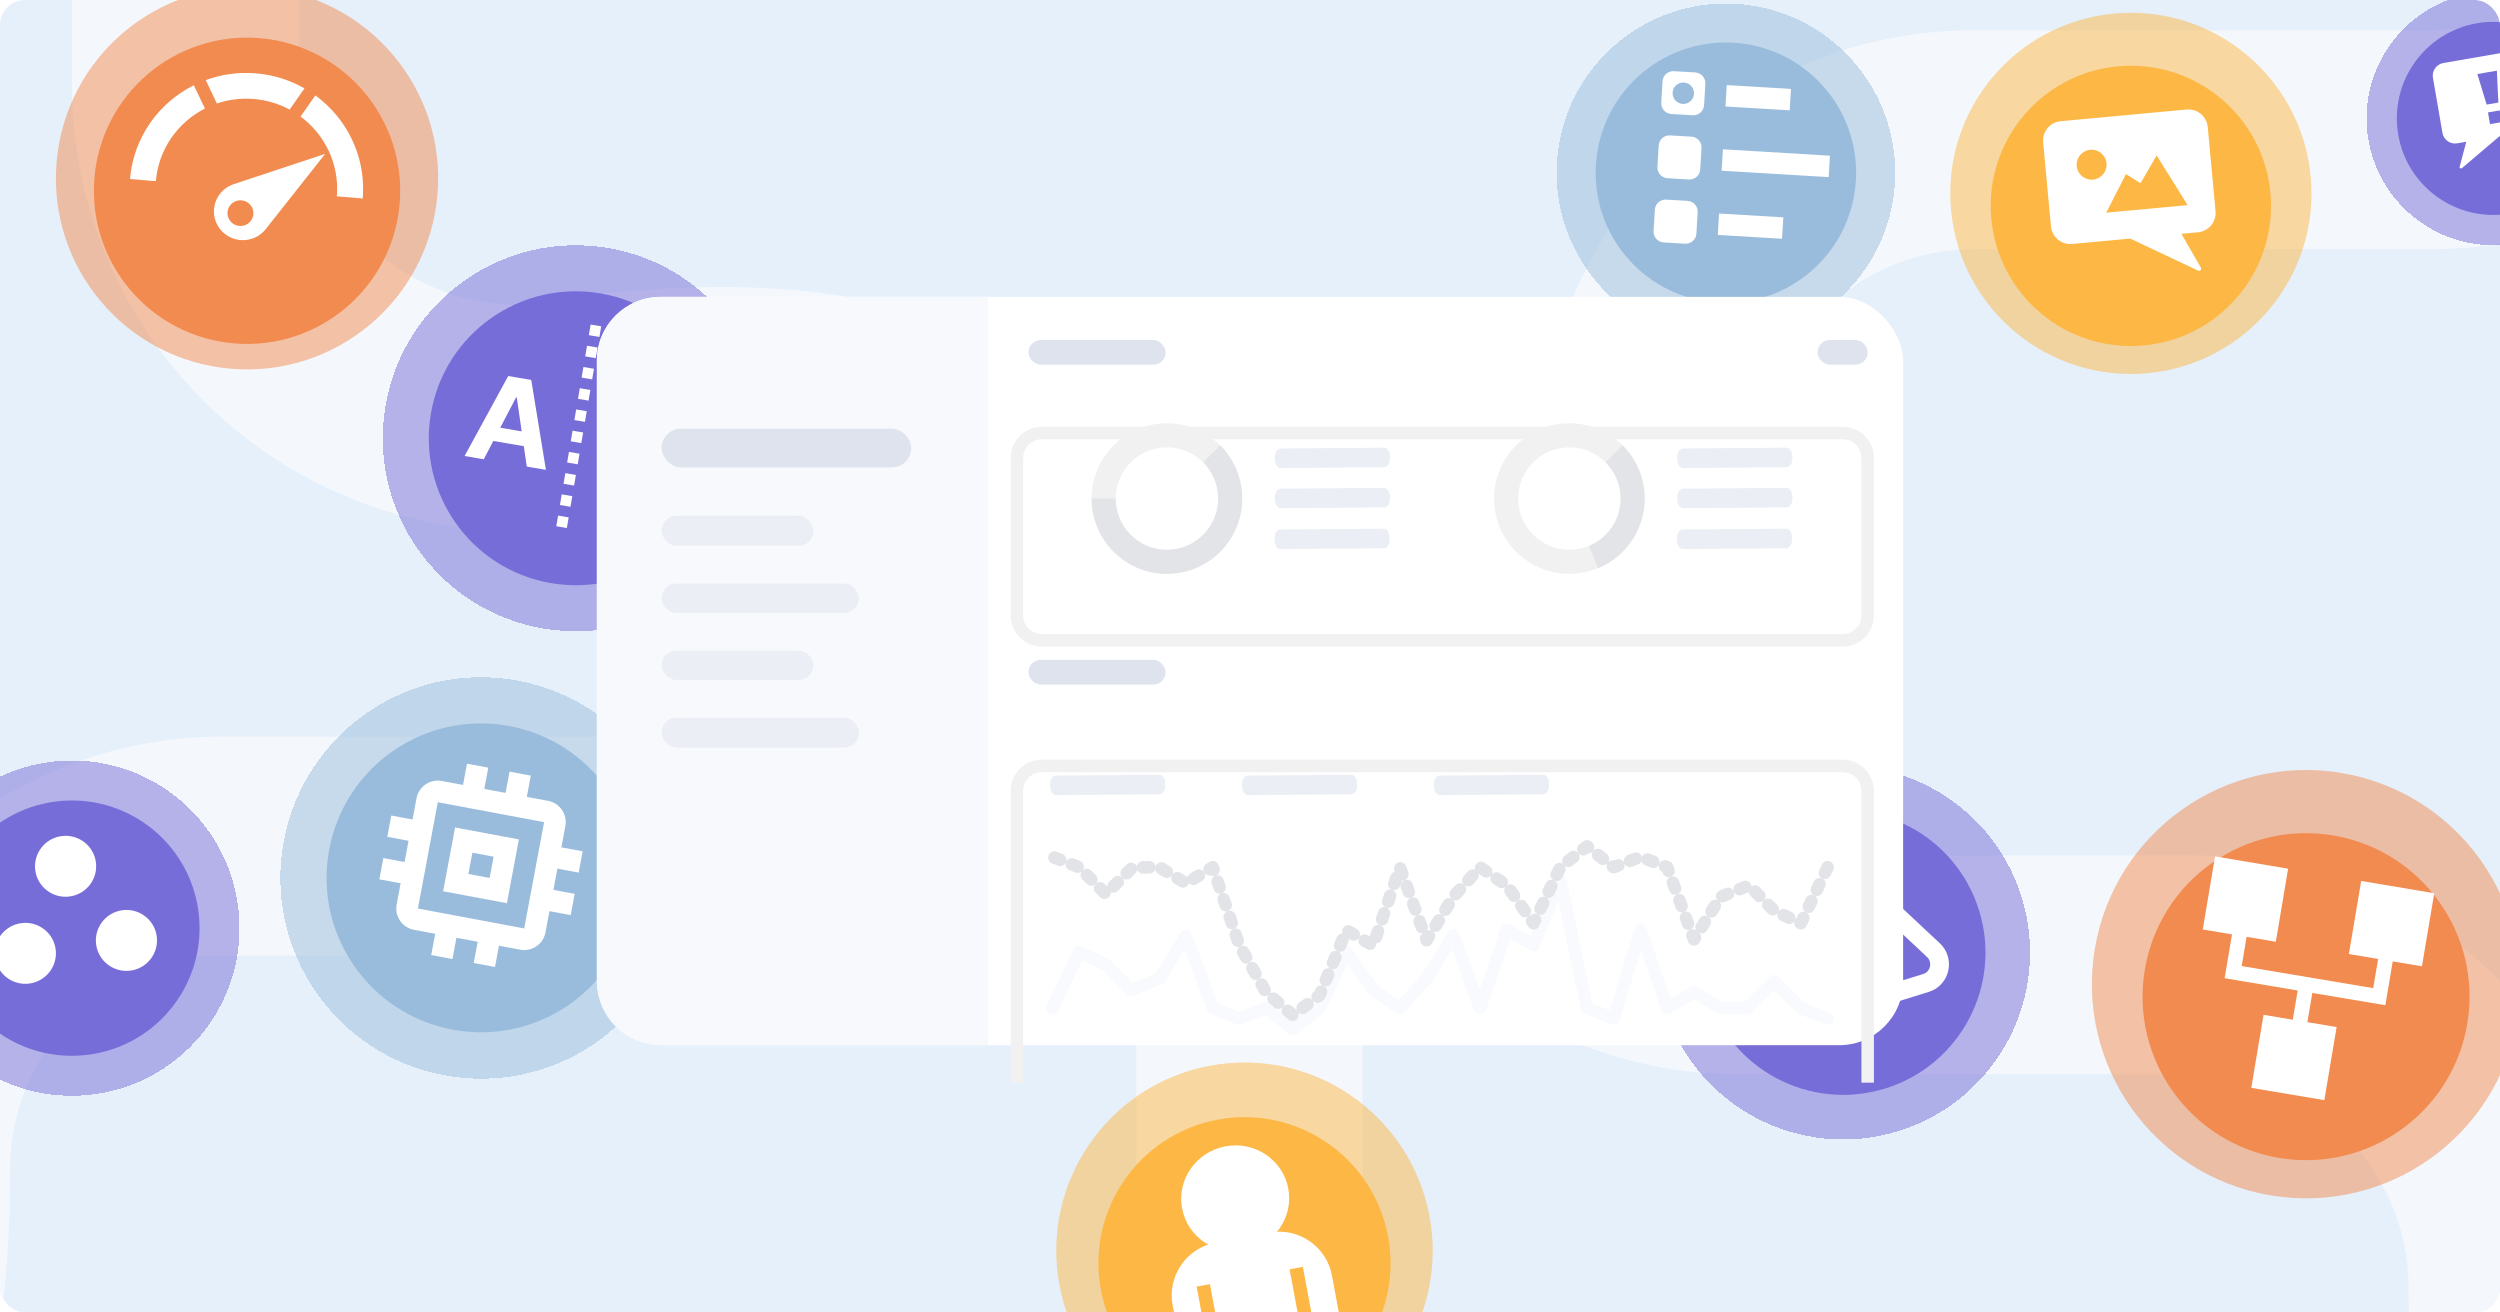 <svg width="800" height="420" viewBox="0 0 800 420" fill="none" xmlns="http://www.w3.org/2000/svg">
<g clip-path="url(#clip0_5382_23829)">
<rect width="800" height="420" rx="8" fill="#E6F0FB"/>
<g opacity="0.8" filter="url(#filter0_d_5382_23829)">
<path d="M166.184 166.001C87.236 166.001 23 101.874 23 23.06L23 -99.999H95.732L95.732 23.06C95.732 61.95 127.435 93.599 166.391 93.599C166.391 93.599 233.391 80.698 283.196 93.599C333 106.501 373 188.501 373 188.501V260.902L283.092 166.001L166.184 166.001Z" fill="#F8FAFD"/>
</g>
<g filter="url(#filter1_d_5382_23829)">
<circle cx="184.242" cy="136.242" r="61.752" transform="rotate(9.664 184.242 136.242)" fill="#776DD8" fill-opacity="0.5" shape-rendering="crispEdges"/>
</g>
<g filter="url(#filter2_d_5382_23829)">
<circle cx="184.243" cy="136.243" r="47.026" transform="rotate(9.664 184.243 136.243)" fill="#776DD8"/>
</g>
<path d="M189.006 103.849L188.428 107.245L191.807 107.821L192.386 104.424L189.006 103.849ZM187.849 110.642L187.271 114.039L190.65 114.614L191.229 111.218L187.849 110.642ZM186.692 117.436L186.114 120.833L189.493 121.408L190.072 118.011L186.692 117.436ZM185.536 124.229L184.957 127.626L188.337 128.202L188.915 124.805L185.536 124.229ZM184.379 131.023L183.8 134.42L187.18 134.995L187.758 131.598L184.379 131.023ZM183.222 137.816L182.643 141.213L186.023 141.789L186.601 138.392L183.222 137.816ZM182.065 144.61L181.486 148.007L184.866 148.582L185.444 145.185L182.065 144.61ZM180.908 151.404L180.33 154.8L183.709 155.376L184.287 151.979L180.908 151.404ZM179.751 158.197L179.173 161.594L182.552 162.169L183.131 158.773L179.751 158.197ZM178.594 164.991L178.016 168.387L181.395 168.963L181.974 165.566L178.594 164.991ZM154.799 146.957L157.86 141.103L167.616 142.764L168.567 149.302L174.693 150.345L170 121.584L162.634 120.329L148.673 145.914L154.799 146.957ZM160.076 136.865L165.154 127.148L165.365 127.184L166.941 138.034L160.076 136.865ZM191.706 153.242L203.257 155.209C205.282 155.554 207.095 155.526 208.699 155.126C210.302 154.725 211.646 154.037 212.731 153.061C213.817 152.086 214.605 150.898 215.097 149.498C215.545 148.2 215.649 147.029 215.41 145.988C215.171 144.946 214.688 144.085 213.961 143.406C213.235 142.727 212.364 142.283 211.349 142.074L211.447 141.817C212.945 141.745 214.323 141.306 215.583 140.501C216.843 139.696 217.745 138.521 218.289 136.975C218.979 134.999 218.79 133.249 217.723 131.725C216.656 130.2 214.631 129.184 211.647 128.676L200.822 126.833L191.706 153.242ZM199.015 149.654L201.419 142.636L206.197 143.449C207.588 143.686 208.559 144.22 209.11 145.051C209.661 145.882 209.753 146.845 209.386 147.938C209.045 148.927 208.405 149.66 207.463 150.137C206.521 150.613 205.259 150.717 203.675 150.447L199.015 149.654ZM202.741 138.86L204.995 132.322L209.325 133.059C210.584 133.274 211.459 133.73 211.951 134.428C212.444 135.126 212.526 135.957 212.199 136.921C211.85 137.963 211.183 138.716 210.198 139.181C209.213 139.646 208.14 139.78 206.978 139.582L202.741 138.86Z" fill="white"/>
<g opacity="0.8" filter="url(#filter3_d_5382_23829)">
<path d="M436 464.816C436 543.764 371.873 608 293.059 608L170 608L170 535.268L293.059 535.268C331.949 535.268 363.599 503.565 363.599 464.609L363.599 231L436 231L436 464.816Z" fill="#F8FAFD"/>
</g>
<g opacity="0.8" filter="url(#filter4_d_5382_23829)">
<path d="M217.646 301.742C294.006 301.742 356.137 239.728 356.137 163.512C356.137 172.286 285.789 163.512 285.789 163.512C285.789 201.12 255.125 231.727 217.446 231.727L71.394 231.727C-4.966 231.727 -67.096 293.741 -67.096 369.957C-67.096 441.573 -76.171 499.986 -148.122 499.986L-471 499.986L-471 570.001L-147.922 570.001C-37.49 570.001 3.251 480.381 3.251 369.957C3.251 332.349 33.916 301.742 71.595 301.742L217.646 301.742Z" fill="#F8FAFD"/>
</g>
<g filter="url(#filter5_d_5382_23829)">
<circle cx="23.007" cy="293.006" r="53.64" transform="rotate(-7.282 23.007 293.006)" fill="#776DD8" fill-opacity="0.5" shape-rendering="crispEdges"/>
</g>
<g filter="url(#filter6_d_5382_23829)">
<circle cx="23.008" cy="293.005" r="40.849" transform="rotate(-7.282 23.008 293.005)" fill="#776DD8"/>
</g>
<path d="M22.226 286.882C27.586 286.198 31.378 281.312 30.695 275.971C30.012 270.63 25.114 266.856 19.754 267.54C14.395 268.225 10.603 273.111 11.285 278.452C11.968 283.793 16.866 287.567 22.226 286.882ZM9.347 314.739C14.707 314.054 18.498 309.169 17.816 303.828C17.133 298.486 12.235 294.712 6.875 295.397C1.515 296.082 -2.276 300.967 -1.594 306.308C-0.911 311.649 3.987 315.424 9.347 314.739ZM41.696 310.605C47.056 309.92 50.848 305.035 50.165 299.694C49.483 294.352 44.584 290.578 39.225 291.263C33.865 291.948 30.073 296.833 30.756 302.174C31.438 307.515 36.337 311.29 41.696 310.605Z" fill="white"/>
<g opacity="0.8" filter="url(#filter7_d_5382_23829)">
<path d="M1259.4 58.745C1157.39 58.745 1074.41 1.227 1074.41 -100.595L1074.41 -106.814C1074.41 -174.629 1064.89 -207.985 996.947 -207.985C929.004 -207.985 916.137 -152.772 916.137 -84.958L916.137 -62.489C916.137 13.728 854.006 75.742 777.646 75.742L631.595 75.742C593.915 75.742 563.251 106.348 563.251 143.956C563.251 254.381 475.932 297.5 365.5 297.5L341.422 263.5L341.422 193.485L365.3 227.485C437.251 227.485 492.904 215.572 492.904 143.956C492.904 67.74 555.034 5.726 631.394 5.726L777.445 5.726C815.125 5.726 845.789 -24.881 845.789 -62.489L845.789 -84.958C845.789 -191.381 890.323 -278 996.947 -278C1103.57 -278 1144.36 -213.237 1144.36 -106.814L1144.36 -100.395C1144.36 -37.181 1195.87 -11.07 1259.2 -11.07C1322.53 -11.07 1374.04 -68.679 1374.04 -131.893C1374.04 -208.11 1436.17 -270.123 1512.53 -270.123L1831 -270.123L1831 -200.108L1512.73 -200.108C1475.05 -200.108 1444.39 -169.501 1444.39 -131.893C1444.39 -30.271 1361.42 58.745 1259.4 58.745Z" fill="#F8FAFD"/>
</g>
<g filter="url(#filter8_d_5382_23829)">
<circle cx="797.885" cy="33.886" r="40.575" transform="rotate(-9.794 797.885 33.886)" fill="#776DD8" fill-opacity="0.5" shape-rendering="crispEdges"/>
</g>
<g filter="url(#filter9_d_5382_23829)">
<circle cx="797.887" cy="33.886" r="30.899" transform="rotate(-9.794 797.887 33.886)" fill="#776DD8"/>
</g>
<path d="M781.892 20.157L808.258 15.605C810.494 15.22 812.618 16.719 813.004 18.954L816.045 36.568C816.431 38.803 814.931 40.928 812.696 41.314L786.33 45.865C784.095 46.251 781.97 44.752 781.584 42.516L778.543 24.903C778.158 22.668 779.657 20.543 781.892 20.157ZM792.752 23.694L795.726 33.472L799.474 32.825L798.998 22.616L792.752 23.694ZM796.157 35.971L796.804 39.718L800.552 39.071L799.905 35.324L796.157 35.971Z" fill="white"/>
<path d="M802.473 41.352L790.63 40.064L787.09 53.336C787.026 53.579 787.17 53.829 787.414 53.894C787.559 53.933 787.713 53.898 787.827 53.801L802.473 41.352Z" fill="white"/>
<g filter="url(#filter10_d_5382_23829)">
<circle cx="552.304" cy="51.304" r="54.169" transform="rotate(3.421 552.304 51.304)" fill="#9ABCDC" fill-opacity="0.5" shape-rendering="crispEdges"/>
</g>
<g filter="url(#filter11_d_5382_23829)">
<circle cx="552.282" cy="51.278" r="41.678" transform="rotate(3.421 552.282 51.278)" fill="#9ABCDC"/>
</g>
<path fill-rule="evenodd" clip-rule="evenodd" d="M540.037 64.286L533.187 63.877C531.296 63.764 529.671 65.205 529.557 67.097L529.148 73.947C529.035 75.838 530.477 77.463 532.368 77.576L539.218 77.986C541.11 78.099 542.735 76.657 542.848 74.766L543.257 67.916C543.37 66.024 541.929 64.399 540.037 64.286ZM570.657 69.554L550.107 68.325L549.698 75.175L570.248 76.404L570.657 69.554ZM541.265 43.736L534.416 43.327C532.524 43.214 530.899 44.656 530.786 46.547L530.376 53.397C530.263 55.288 531.705 56.914 533.597 57.027L540.447 57.436C542.338 57.549 543.963 56.108 544.076 54.216L544.486 47.366C544.599 45.474 543.157 43.849 541.265 43.736ZM585.585 49.823L551.336 47.776L550.926 54.625L585.176 56.673L585.585 49.823ZM542.494 23.186L535.644 22.777C533.752 22.664 532.127 24.106 532.014 25.997L531.605 32.847C531.492 34.739 532.933 36.364 534.825 36.477L541.675 36.886C543.567 36.999 545.192 35.558 545.305 33.666L545.714 26.816C545.827 24.925 544.385 23.299 542.494 23.186ZM573.114 28.454L552.564 27.226L552.155 34.076L572.704 35.304L573.114 28.454ZM538.864 26.407C540.756 26.52 542.198 28.145 542.084 30.036C541.971 31.928 540.346 33.37 538.455 33.257C536.563 33.144 535.121 31.518 535.234 29.627C535.348 27.735 536.973 26.294 538.864 26.407Z" fill="white"/>
<g opacity="0.8" filter="url(#filter12_d_5382_23829)">
<path d="M417.863 201.511L488.211 179.043L488.211 201.511C488.211 239.119 518.875 269.726 556.554 269.726L702.605 269.726C778.966 269.726 841.096 331.739 841.096 407.956C841.096 479.572 850.171 537.985 922.122 537.985L946 503.984L946 574L921.921 608C811.49 608 770.748 518.38 770.748 407.956C770.748 370.348 740.084 339.741 702.405 339.741L556.354 339.741C479.993 339.741 417.863 277.728 417.863 201.511Z" fill="#F8FAFD"/>
</g>
<circle cx="737.935" cy="314.935" r="68.527" transform="rotate(9.538 737.935 314.935)" fill="#F28B50" fill-opacity="0.5"/>
<g filter="url(#filter13_d_5382_23829)">
<circle cx="737.938" cy="314.935" r="52.314" transform="rotate(9.538 737.938 314.935)" fill="#F28B50"/>
</g>
<path fill-rule="evenodd" clip-rule="evenodd" d="M732.195 277.981L708.816 274.053L704.888 297.432L714.239 299.003L711.882 313.03L735.261 316.958L733.69 326.31L724.338 324.739L720.41 348.117L743.789 352.046L747.717 328.667L738.366 327.095L739.937 317.744L763.316 321.672L765.673 307.645L775.024 309.216L778.952 285.837L755.574 281.909L751.645 305.288L760.997 306.859L759.426 316.211L717.344 309.14L718.915 299.788L728.267 301.36L732.195 277.981Z" fill="white"/>
<g filter="url(#filter14_d_5382_23829)">
<circle cx="153.947" cy="276.947" r="64.231" transform="rotate(10.595 153.947 276.947)" fill="#9ABCDC" fill-opacity="0.5" shape-rendering="crispEdges"/>
</g>
<g filter="url(#filter15_d_5382_23829)">
<circle cx="153.924" cy="276.912" r="49.42" transform="rotate(10.595 153.924 276.912)" fill="#9ABCDC"/>
</g>
<path d="M156.245 245.652L149.442 244.379L148.169 251.183L141.365 249.91C137.622 249.21 133.988 251.699 133.288 255.441L132.016 262.245L125.211 260.973L123.938 267.777L130.743 269.049L129.47 275.853L122.666 274.581L121.393 281.385L128.197 282.658L126.925 289.462C126.225 293.204 128.713 296.838 132.455 297.538L139.26 298.811L137.987 305.615L144.79 306.888L146.063 300.084L152.868 301.357L151.595 308.161L158.398 309.433L159.671 302.629L166.476 303.902C170.218 304.602 173.852 302.113 174.552 298.371L175.824 291.567L182.629 292.84L183.902 286.036L177.097 284.763L178.37 277.959L185.175 279.232L186.447 272.428L179.643 271.155L180.916 264.351C181.616 260.609 179.127 256.974 175.385 256.274L168.58 255.001L169.853 248.197L163.05 246.925L161.777 253.729L154.973 252.456L156.245 245.652ZM174.112 263.078L167.748 297.098L133.728 290.734L140.092 256.714L174.112 263.078ZM166.035 268.609L145.624 264.791L141.805 285.203L162.217 289.021L166.035 268.609ZM157.959 274.141L156.686 280.945L149.881 279.672L151.154 272.868L157.959 274.141Z" fill="white"/>
<circle cx="681.879" cy="61.88" r="57.789" transform="rotate(-5.299 681.879 61.88)" fill="#FDB744" fill-opacity="0.5"/>
<g filter="url(#filter16_d_5382_23829)">
<circle cx="681.878" cy="61.88" r="44.846" transform="rotate(-5.299 681.878 61.88)" fill="#FDB744"/>
</g>
<path d="M659.423 38.782L699.719 35.044C703.135 34.727 706.162 37.24 706.478 40.656L708.975 67.575C709.292 70.992 706.78 74.018 703.363 74.335L663.067 78.073C659.651 78.389 656.624 75.877 656.307 72.46L653.811 45.541C653.494 42.125 656.006 39.099 659.423 38.782ZM674.002 68.052L700.047 65.636L690.121 49.744L684.966 58.629L680.307 55.698L674.002 68.052ZM669.758 57.478C672.395 57.233 674.333 54.898 674.089 52.262C673.844 49.626 671.509 47.687 668.873 47.932C666.237 48.176 664.298 50.511 664.543 53.148C664.787 55.783 667.122 57.722 669.758 57.478Z" fill="white"/>
<path d="M677.093 74.184L693.881 67.638L704.277 85.626C704.468 85.956 704.355 86.378 704.025 86.569C703.829 86.683 703.59 86.692 703.385 86.596L677.093 74.184Z" fill="white"/>
<circle cx="79.05" cy="57.05" r="61.16" transform="rotate(4.787 79.05 57.05)" fill="#F28B50" fill-opacity="0.5"/>
<g filter="url(#filter17_d_5382_23829)">
<circle cx="79.052" cy="57.051" r="49.009" transform="rotate(4.787 79.052 57.051)" fill="#F28B50"/>
</g>
<path fill-rule="evenodd" clip-rule="evenodd" d="M104.06 49.232L74.778 58.94C73.923 59.223 73.115 59.629 72.378 60.144C68.199 63.068 67.206 68.802 70.159 72.951C70.68 73.682 71.305 74.334 72.015 74.886C76.046 78.02 81.869 77.324 85.023 73.331L104.06 49.232ZM74.543 64.841C76.415 63.532 79.006 63.977 80.33 65.835C81.653 67.694 81.208 70.263 79.335 71.573C77.463 72.883 74.873 72.438 73.55 70.579C72.227 68.72 72.671 66.151 74.543 64.841ZM62.027 27.275C50.812 32.874 42.717 43.956 41.601 57.281L49.875 57.974C50.737 47.686 56.948 39.117 65.571 34.732L62.027 27.275ZM100.918 30.531L96.183 37.296C103.957 43.054 108.656 52.536 107.795 62.825L116.069 63.518L116.144 62.428C116.846 49.525 110.768 37.717 100.918 30.531ZM81.927 23.474C76.279 23 70.82 23.799 65.837 25.63L69.396 33.119C73.089 31.865 77.099 31.332 81.24 31.679C85.381 32.026 89.247 33.218 92.68 35.069L97.435 28.276C92.826 25.642 87.576 23.947 81.927 23.474Z" fill="white"/>
<g filter="url(#filter18_d_5382_23829)">
<circle cx="589.819" cy="300.819" r="59.789" transform="rotate(-17.235 589.819 300.819)" fill="#776DD8" fill-opacity="0.5" shape-rendering="crispEdges"/>
</g>
<g filter="url(#filter19_d_5382_23829)">
<circle cx="589.819" cy="300.818" r="45.531" transform="rotate(-17.235 589.819 300.818)" fill="#776DD8"/>
</g>
<path fill-rule="evenodd" clip-rule="evenodd" d="M616.341 314.535L573.638 327.783C569.093 329.193 564.72 325.099 565.749 320.417L575.499 276.361C576.016 274.027 577.681 272.425 579.671 271.808C581.661 271.19 583.956 271.563 585.703 273.195L618.66 304.003C622.174 307.276 620.87 313.13 616.341 314.535Z" stroke="white" stroke-width="6"/>
<path fill-rule="evenodd" clip-rule="evenodd" d="M595.065 308.199C594.431 306.153 592.193 305.03 590.068 305.689C587.943 306.348 586.735 308.541 587.37 310.586C588.004 312.631 590.24 313.755 592.366 313.095C594.491 312.436 595.699 310.243 595.065 308.199ZM584.858 301.656C585.478 303.654 587.6 304.771 589.599 304.151C591.597 303.532 592.715 301.409 592.095 299.411L588.227 286.945C587.608 284.946 585.485 283.829 583.487 284.449C581.488 285.069 580.371 287.191 580.991 289.19L584.858 301.656Z" fill="white"/>
<circle cx="398.237" cy="400.236" r="60.227" transform="rotate(-10.551 398.237 400.236)" fill="#FDB744" fill-opacity="0.5"/>
<g filter="url(#filter20_d_5382_23829)">
<circle cx="398.236" cy="400.237" r="46.738" transform="rotate(-10.551 398.236 400.237)" fill="#FDB744"/>
</g>
<path d="M416.552 427.04L391.06 431.788L387.173 410.924L382.925 411.715L386.811 432.579L378.314 434.162L375.241 417.668C373.504 408.341 379.657 399.371 388.984 397.634L406.192 394.428C415.519 392.691 424.489 398.844 426.226 408.171L429.298 424.666L420.801 426.248L416.915 405.384L412.666 406.175L416.552 427.04Z" fill="white"/>
<path d="M398.371 400.203C407.758 398.455 413.975 389.565 412.258 380.347C410.541 371.129 401.54 365.074 392.154 366.823C382.767 368.571 376.549 377.461 378.266 386.679C379.983 395.897 388.985 401.952 398.371 400.203Z" fill="white"/>
<g filter="url(#filter21_d_5382_23829)">
<rect x="191" y="91" width="418" height="239.456" rx="20.409" fill="white"/>
<rect x="329.1" y="104.809" width="43.896" height="7.891" rx="3.946" fill="#DEE3ED"/>
<rect x="329.1" y="207.152" width="43.896" height="7.891" rx="3.946" fill="#DEE3ED"/>
<rect x="581.627" y="104.809" width="16.029" height="7.891" rx="3.946" fill="#DEE3ED"/>
<path d="M191 111.409C191 100.137 200.137 91 211.409 91H316.212V330.432H211.409C200.137 330.432 191 321.294 191 310.023V111.409Z" fill="#F8F9FC"/>
<rect x="211.721" y="133.184" width="79.87" height="12.374" rx="6.187" fill="#DEE3ED"/>
<rect x="211.715" y="161.037" width="48.582" height="9.618" rx="4.809" fill="#EBEEF4"/>
<rect x="211.715" y="182.738" width="63.132" height="9.371" rx="4.686" fill="#EBEEF4"/>
<rect x="211.715" y="204.193" width="48.582" height="9.371" rx="4.686" fill="#EBEEF4"/>
<rect x="211.715" y="225.648" width="63.132" height="9.618" rx="4.809" fill="#EBEEF4"/>
<g filter="url(#filter22_d_5382_23829)">
<path d="M597.656 180.904C597.656 185.323 594.074 188.904 589.656 188.904L333.401 188.904C328.983 188.904 325.401 185.323 325.401 180.904L325.401 130.567C325.401 126.149 328.983 122.567 333.401 122.567L589.656 122.567C594.074 122.567 597.656 126.149 597.656 130.567L597.656 180.904Z" stroke="#F1F1F1" stroke-width="4"/>
</g>
<path d="M444.791 142.733C444.803 144.264 443.958 145.511 442.904 145.519L409.886 145.78C408.832 145.789 407.968 144.555 407.956 143.025L407.95 142.302C407.938 140.772 408.782 139.525 409.836 139.517L442.855 139.255C443.909 139.247 444.773 140.481 444.785 142.011L444.791 142.733Z" fill="#EBEEF4"/>
<path d="M573.573 142.733C573.585 144.264 572.741 145.511 571.687 145.519L538.668 145.78C537.615 145.789 536.75 144.555 536.738 143.025L536.733 142.302C536.72 140.772 537.565 139.525 538.619 139.517L571.637 139.255C572.691 139.247 573.555 140.481 573.567 142.011L573.573 142.733Z" fill="#EBEEF4"/>
<path d="M444.791 155.589C444.803 157.119 443.958 158.366 442.904 158.374L409.886 158.636C408.832 158.644 407.968 157.41 407.956 155.88L407.95 155.158C407.938 153.628 408.782 152.38 409.836 152.372L442.855 152.111C443.909 152.102 444.773 153.336 444.785 154.866L444.791 155.589Z" fill="#EBEEF4"/>
<path d="M573.573 155.589C573.585 157.119 572.741 158.366 571.687 158.374L538.668 158.636C537.615 158.644 536.75 157.41 536.738 155.88L536.733 155.158C536.72 153.628 537.565 152.38 538.619 152.372L571.637 152.111C572.691 152.102 573.555 153.336 573.567 154.866L573.573 155.589Z" fill="#EBEEF4"/>
<path d="M444.684 168.659C444.696 170.189 443.851 171.436 442.797 171.445L409.779 171.706C408.725 171.714 407.861 170.481 407.849 168.951L407.843 168.228C407.831 166.698 408.676 165.451 409.729 165.442L442.748 165.181C443.802 165.173 444.666 166.406 444.678 167.936L444.684 168.659Z" fill="#EBEEF4"/>
<path d="M573.467 168.659C573.479 170.189 572.634 171.436 571.58 171.445L538.562 171.706C537.508 171.714 536.644 170.481 536.632 168.951L536.626 168.228C536.614 166.698 537.458 165.451 538.512 165.442L571.531 165.181C572.585 165.173 573.449 166.406 573.461 167.936L573.467 168.659Z" fill="#EBEEF4"/>
<path d="M349.322 155.537C349.322 142.231 360.109 131.445 373.415 131.445C386.72 131.445 397.507 142.231 397.507 155.537C397.507 168.843 386.72 179.629 373.415 179.629C360.109 179.629 349.322 168.843 349.322 155.537Z" fill="#F1F1F1"/>
<path d="M349.322 155.537C349.322 159.499 350.3 163.4 352.167 166.894C354.035 170.388 356.735 173.368 360.03 175.569C363.324 177.77 367.11 179.125 371.053 179.513C374.996 179.901 378.974 179.311 382.634 177.795C386.295 176.279 389.524 173.883 392.038 170.821C394.551 167.758 396.271 164.123 397.044 160.237C397.817 156.351 397.619 152.335 396.469 148.543C395.319 144.752 393.252 141.303 390.45 138.501L373.415 155.537L349.322 155.537Z" fill="#E2E4E8"/>
<path d="M357.032 155.537C357.032 146.489 364.367 139.155 373.415 139.155C382.463 139.155 389.798 146.489 389.798 155.537C389.798 164.585 382.463 171.92 373.415 171.92C364.367 171.92 357.032 164.585 357.032 155.537Z" fill="white"/>
<path d="M478.105 155.537C478.105 142.231 488.892 131.445 502.197 131.445C515.503 131.445 526.289 142.231 526.289 155.537C526.289 168.843 515.503 179.629 502.197 179.629C488.892 179.629 478.105 168.843 478.105 155.537Z" fill="#F1F1F1"/>
<path d="M511.417 177.795C515.077 176.279 518.307 173.883 520.82 170.821C523.334 167.758 525.053 164.123 525.826 160.237C526.599 156.351 526.402 152.335 525.252 148.543C524.102 144.752 522.034 141.303 519.233 138.501L502.197 155.537L511.417 177.795Z" fill="#E2E4E8"/>
<path d="M485.815 155.537C485.815 146.489 493.15 139.155 502.198 139.155C511.246 139.155 518.58 146.489 518.58 155.537C518.58 164.585 511.246 171.92 502.198 171.92C493.15 171.92 485.815 164.585 485.815 155.537Z" fill="white"/>
<g filter="url(#filter23_d_5382_23829)">
<path d="M597.656 330.457L597.656 237.101C597.656 232.683 594.074 229.101 589.656 229.101L333.401 229.101C328.983 229.101 325.401 232.683 325.401 237.101L325.401 330.457" stroke="#F1F1F1" stroke-width="4"/>
</g>
<path d="M372.867 247.39C372.88 248.92 372.035 250.167 370.981 250.175L337.963 250.437C336.909 250.445 336.045 249.211 336.033 247.681L336.027 246.958C336.015 245.428 336.859 244.181 337.913 244.173L370.932 243.912C371.986 243.903 372.85 245.137 372.862 246.667L372.867 247.39Z" fill="#EBEEF4"/>
<path d="M434.273 247.39C434.285 248.92 433.44 250.167 432.387 250.175L399.368 250.437C398.314 250.445 397.45 249.211 397.438 247.681L397.432 246.958C397.42 245.428 398.265 244.181 399.318 244.173L432.337 243.912C433.391 243.903 434.255 245.137 434.267 246.667L434.273 247.39Z" fill="#EBEEF4"/>
<path d="M495.678 247.39C495.69 248.92 494.846 250.167 493.792 250.175L460.773 250.437C459.719 250.445 458.855 249.211 458.843 247.681L458.838 246.958C458.825 245.428 459.67 244.181 460.724 244.173L493.742 243.912C494.796 243.903 495.66 245.137 495.672 246.667L495.678 247.39Z" fill="#EBEEF4"/>
<path d="M336.745 318.597L345.3 300.657L353.855 304.68L361.906 312.776L370.964 309.133L379.519 295.495L388.074 318.597L396.628 321.937L405.183 318.597L413.738 325.277L422.292 318.597L430.847 300.657L439.402 312.776L447.957 318.597L456.511 309.133L465.066 295.217L473.621 318.597L482.176 293.547L490.73 298.437L499.285 277.682L507.84 318.597L516.395 321.937L524.949 293.547L533.504 318.597L542.059 313.448L550.613 318.597L559.168 318.518L567.723 310.029L576.278 318.597L584.832 321.937" stroke="#F8FAFD" stroke-width="4" stroke-linecap="round" stroke-linejoin="round"/>
<path d="M584.833 273.512L576.278 291.455L567.723 287.431L559.672 279.334L550.614 282.977L542.059 296.618L533.504 273.512L524.949 270.171L516.395 273.512L507.84 266.831L499.285 273.512L490.73 291.455L482.176 279.334L473.621 273.512L465.066 282.977L456.512 296.897L447.957 273.512L439.402 298.567L430.847 293.675L422.293 314.435L413.738 320.838L405.183 313.6L396.628 298.567L388.074 273.512L379.519 278.662L370.964 273.512L362.409 273.591L353.855 282.082L345.3 273.512L336.745 270.171" stroke="#E2E4E8" stroke-width="4" stroke-linecap="round" stroke-linejoin="round" stroke-dasharray="2 4"/>
</g>
</g>
<defs>
<filter id="filter0_d_5382_23829" x="-29" y="-148" width="454" height="464.902" filterUnits="userSpaceOnUse" color-interpolation-filters="sRGB">
<feFlood flood-opacity="0" result="BackgroundImageFix"/>
<feColorMatrix in="SourceAlpha" type="matrix" values="0 0 0 0 0 0 0 0 0 0 0 0 0 0 0 0 0 0 127 0" result="hardAlpha"/>
<feOffset dy="4"/>
<feGaussianBlur stdDeviation="26"/>
<feComposite in2="hardAlpha" operator="out"/>
<feColorMatrix type="matrix" values="0 0 0 0 0 0 0 0 0 0 0 0 0 0 0 0 0 0 0.09 0"/>
<feBlend mode="normal" in2="BackgroundImageFix" result="effect1_dropShadow_5382_23829"/>
<feBlend mode="normal" in="SourceGraphic" in2="effect1_dropShadow_5382_23829" result="shape"/>
</filter>
<filter id="filter1_d_5382_23829" x="92.48" y="48.48" width="183.524" height="183.523" filterUnits="userSpaceOnUse" color-interpolation-filters="sRGB">
<feFlood flood-opacity="0" result="BackgroundImageFix"/>
<feColorMatrix in="SourceAlpha" type="matrix" values="0 0 0 0 0 0 0 0 0 0 0 0 0 0 0 0 0 0 127 0" result="hardAlpha"/>
<feOffset dy="4"/>
<feGaussianBlur stdDeviation="15"/>
<feComposite in2="hardAlpha" operator="out"/>
<feColorMatrix type="matrix" values="0 0 0 0 0 0 0 0 0 0 0 0 0 0 0 0 0 0 0.15 0"/>
<feBlend mode="normal" in2="BackgroundImageFix" result="effect1_dropShadow_5382_23829"/>
<feBlend mode="normal" in="SourceGraphic" in2="effect1_dropShadow_5382_23829" result="shape"/>
</filter>
<filter id="filter2_d_5382_23829" x="107.209" y="63.209" width="154.067" height="154.068" filterUnits="userSpaceOnUse" color-interpolation-filters="sRGB">
<feFlood flood-opacity="0" result="BackgroundImageFix"/>
<feColorMatrix in="SourceAlpha" type="matrix" values="0 0 0 0 0 0 0 0 0 0 0 0 0 0 0 0 0 0 127 0" result="hardAlpha"/>
<feOffset dy="4"/>
<feGaussianBlur stdDeviation="15"/>
<feComposite in2="hardAlpha" operator="out"/>
<feColorMatrix type="matrix" values="0 0 0 0 0 0 0 0 0 0 0 0 0 0 0 0 0 0 0.15 0"/>
<feBlend mode="normal" in2="BackgroundImageFix" result="effect1_dropShadow_5382_23829"/>
<feBlend mode="normal" in="SourceGraphic" in2="effect1_dropShadow_5382_23829" result="shape"/>
</filter>
<filter id="filter3_d_5382_23829" x="118" y="183" width="370" height="481" filterUnits="userSpaceOnUse" color-interpolation-filters="sRGB">
<feFlood flood-opacity="0" result="BackgroundImageFix"/>
<feColorMatrix in="SourceAlpha" type="matrix" values="0 0 0 0 0 0 0 0 0 0 0 0 0 0 0 0 0 0 127 0" result="hardAlpha"/>
<feOffset dy="4"/>
<feGaussianBlur stdDeviation="26"/>
<feComposite in2="hardAlpha" operator="out"/>
<feColorMatrix type="matrix" values="0 0 0 0 0 0 0 0 0 0 0 0 0 0 0 0 0 0 0.09 0"/>
<feBlend mode="normal" in2="BackgroundImageFix" result="effect1_dropShadow_5382_23829"/>
<feBlend mode="normal" in="SourceGraphic" in2="effect1_dropShadow_5382_23829" result="shape"/>
</filter>
<filter id="filter4_d_5382_23829" x="-523" y="115.512" width="931.137" height="510.49" filterUnits="userSpaceOnUse" color-interpolation-filters="sRGB">
<feFlood flood-opacity="0" result="BackgroundImageFix"/>
<feColorMatrix in="SourceAlpha" type="matrix" values="0 0 0 0 0 0 0 0 0 0 0 0 0 0 0 0 0 0 127 0" result="hardAlpha"/>
<feOffset dy="4"/>
<feGaussianBlur stdDeviation="26"/>
<feComposite in2="hardAlpha" operator="out"/>
<feColorMatrix type="matrix" values="0 0 0 0 0 0 0 0 0 0 0 0 0 0 0 0 0 0 0.09 0"/>
<feBlend mode="normal" in2="BackgroundImageFix" result="effect1_dropShadow_5382_23829"/>
<feBlend mode="normal" in="SourceGraphic" in2="effect1_dropShadow_5382_23829" result="shape"/>
</filter>
<filter id="filter5_d_5382_23829" x="-60.639" y="213.359" width="167.292" height="167.293" filterUnits="userSpaceOnUse" color-interpolation-filters="sRGB">
<feFlood flood-opacity="0" result="BackgroundImageFix"/>
<feColorMatrix in="SourceAlpha" type="matrix" values="0 0 0 0 0 0 0 0 0 0 0 0 0 0 0 0 0 0 127 0" result="hardAlpha"/>
<feOffset dy="4"/>
<feGaussianBlur stdDeviation="15"/>
<feComposite in2="hardAlpha" operator="out"/>
<feColorMatrix type="matrix" values="0 0 0 0 0 0 0 0 0 0 0 0 0 0 0 0 0 0 0.15 0"/>
<feBlend mode="normal" in2="BackgroundImageFix" result="effect1_dropShadow_5382_23829"/>
<feBlend mode="normal" in="SourceGraphic" in2="effect1_dropShadow_5382_23829" result="shape"/>
</filter>
<filter id="filter6_d_5382_23829" x="-47.845" y="226.152" width="141.706" height="141.705" filterUnits="userSpaceOnUse" color-interpolation-filters="sRGB">
<feFlood flood-opacity="0" result="BackgroundImageFix"/>
<feColorMatrix in="SourceAlpha" type="matrix" values="0 0 0 0 0 0 0 0 0 0 0 0 0 0 0 0 0 0 127 0" result="hardAlpha"/>
<feOffset dy="4"/>
<feGaussianBlur stdDeviation="15"/>
<feComposite in2="hardAlpha" operator="out"/>
<feColorMatrix type="matrix" values="0 0 0 0 0 0 0 0 0 0 0 0 0 0 0 0 0 0 0.15 0"/>
<feBlend mode="normal" in2="BackgroundImageFix" result="effect1_dropShadow_5382_23829"/>
<feBlend mode="normal" in="SourceGraphic" in2="effect1_dropShadow_5382_23829" result="shape"/>
</filter>
<filter id="filter7_d_5382_23829" x="289.422" y="-326" width="1593.58" height="679.5" filterUnits="userSpaceOnUse" color-interpolation-filters="sRGB">
<feFlood flood-opacity="0" result="BackgroundImageFix"/>
<feColorMatrix in="SourceAlpha" type="matrix" values="0 0 0 0 0 0 0 0 0 0 0 0 0 0 0 0 0 0 127 0" result="hardAlpha"/>
<feOffset dy="4"/>
<feGaussianBlur stdDeviation="26"/>
<feComposite in2="hardAlpha" operator="out"/>
<feColorMatrix type="matrix" values="0 0 0 0 0 0 0 0 0 0 0 0 0 0 0 0 0 0 0.09 0"/>
<feBlend mode="normal" in2="BackgroundImageFix" result="effect1_dropShadow_5382_23829"/>
<feBlend mode="normal" in="SourceGraphic" in2="effect1_dropShadow_5382_23829" result="shape"/>
</filter>
<filter id="filter8_d_5382_23829" x="727.304" y="-32.695" width="141.163" height="141.162" filterUnits="userSpaceOnUse" color-interpolation-filters="sRGB">
<feFlood flood-opacity="0" result="BackgroundImageFix"/>
<feColorMatrix in="SourceAlpha" type="matrix" values="0 0 0 0 0 0 0 0 0 0 0 0 0 0 0 0 0 0 127 0" result="hardAlpha"/>
<feOffset dy="4"/>
<feGaussianBlur stdDeviation="15"/>
<feComposite in2="hardAlpha" operator="out"/>
<feColorMatrix type="matrix" values="0 0 0 0 0 0 0 0 0 0 0 0 0 0 0 0 0 0 0.15 0"/>
<feBlend mode="normal" in2="BackgroundImageFix" result="effect1_dropShadow_5382_23829"/>
<feBlend mode="normal" in="SourceGraphic" in2="effect1_dropShadow_5382_23829" result="shape"/>
</filter>
<filter id="filter9_d_5382_23829" x="736.983" y="-23.018" width="121.808" height="121.807" filterUnits="userSpaceOnUse" color-interpolation-filters="sRGB">
<feFlood flood-opacity="0" result="BackgroundImageFix"/>
<feColorMatrix in="SourceAlpha" type="matrix" values="0 0 0 0 0 0 0 0 0 0 0 0 0 0 0 0 0 0 127 0" result="hardAlpha"/>
<feOffset dy="4"/>
<feGaussianBlur stdDeviation="15"/>
<feComposite in2="hardAlpha" operator="out"/>
<feColorMatrix type="matrix" values="0 0 0 0 0 0 0 0 0 0 0 0 0 0 0 0 0 0 0.15 0"/>
<feBlend mode="normal" in2="BackgroundImageFix" result="effect1_dropShadow_5382_23829"/>
<feBlend mode="normal" in="SourceGraphic" in2="effect1_dropShadow_5382_23829" result="shape"/>
</filter>
<filter id="filter10_d_5382_23829" x="468.134" y="-28.865" width="168.341" height="168.34" filterUnits="userSpaceOnUse" color-interpolation-filters="sRGB">
<feFlood flood-opacity="0" result="BackgroundImageFix"/>
<feColorMatrix in="SourceAlpha" type="matrix" values="0 0 0 0 0 0 0 0 0 0 0 0 0 0 0 0 0 0 127 0" result="hardAlpha"/>
<feOffset dy="4"/>
<feGaussianBlur stdDeviation="15"/>
<feComposite in2="hardAlpha" operator="out"/>
<feColorMatrix type="matrix" values="0 0 0 0 0 0 0 0 0 0 0 0 0 0 0 0 0 0 0.15 0"/>
<feBlend mode="normal" in2="BackgroundImageFix" result="effect1_dropShadow_5382_23829"/>
<feBlend mode="normal" in="SourceGraphic" in2="effect1_dropShadow_5382_23829" result="shape"/>
</filter>
<filter id="filter11_d_5382_23829" x="480.603" y="-16.4" width="143.358" height="143.357" filterUnits="userSpaceOnUse" color-interpolation-filters="sRGB">
<feFlood flood-opacity="0" result="BackgroundImageFix"/>
<feColorMatrix in="SourceAlpha" type="matrix" values="0 0 0 0 0 0 0 0 0 0 0 0 0 0 0 0 0 0 127 0" result="hardAlpha"/>
<feOffset dy="4"/>
<feGaussianBlur stdDeviation="15"/>
<feComposite in2="hardAlpha" operator="out"/>
<feColorMatrix type="matrix" values="0 0 0 0 0 0 0 0 0 0 0 0 0 0 0 0 0 0 0.15 0"/>
<feBlend mode="normal" in2="BackgroundImageFix" result="effect1_dropShadow_5382_23829"/>
<feBlend mode="normal" in="SourceGraphic" in2="effect1_dropShadow_5382_23829" result="shape"/>
</filter>
<filter id="filter12_d_5382_23829" x="365.863" y="131.043" width="632.137" height="532.957" filterUnits="userSpaceOnUse" color-interpolation-filters="sRGB">
<feFlood flood-opacity="0" result="BackgroundImageFix"/>
<feColorMatrix in="SourceAlpha" type="matrix" values="0 0 0 0 0 0 0 0 0 0 0 0 0 0 0 0 0 0 127 0" result="hardAlpha"/>
<feOffset dy="4"/>
<feGaussianBlur stdDeviation="26"/>
<feComposite in2="hardAlpha" operator="out"/>
<feColorMatrix type="matrix" values="0 0 0 0 0 0 0 0 0 0 0 0 0 0 0 0 0 0 0.09 0"/>
<feBlend mode="normal" in2="BackgroundImageFix" result="effect1_dropShadow_5382_23829"/>
<feBlend mode="normal" in="SourceGraphic" in2="effect1_dropShadow_5382_23829" result="shape"/>
</filter>
<filter id="filter13_d_5382_23829" x="655.615" y="236.613" width="164.645" height="164.645" filterUnits="userSpaceOnUse" color-interpolation-filters="sRGB">
<feFlood flood-opacity="0" result="BackgroundImageFix"/>
<feColorMatrix in="SourceAlpha" type="matrix" values="0 0 0 0 0 0 0 0 0 0 0 0 0 0 0 0 0 0 127 0" result="hardAlpha"/>
<feOffset dy="4"/>
<feGaussianBlur stdDeviation="15"/>
<feComposite in2="hardAlpha" operator="out"/>
<feColorMatrix type="matrix" values="0 0 0 0 0 0 0 0 0 0 0 0 0 0 0 0 0 0 0.15 0"/>
<feBlend mode="normal" in2="BackgroundImageFix" result="effect1_dropShadow_5382_23829"/>
<feBlend mode="normal" in="SourceGraphic" in2="effect1_dropShadow_5382_23829" result="shape"/>
</filter>
<filter id="filter14_d_5382_23829" x="59.704" y="186.703" width="188.486" height="188.486" filterUnits="userSpaceOnUse" color-interpolation-filters="sRGB">
<feFlood flood-opacity="0" result="BackgroundImageFix"/>
<feColorMatrix in="SourceAlpha" type="matrix" values="0 0 0 0 0 0 0 0 0 0 0 0 0 0 0 0 0 0 127 0" result="hardAlpha"/>
<feOffset dy="4"/>
<feGaussianBlur stdDeviation="15"/>
<feComposite in2="hardAlpha" operator="out"/>
<feColorMatrix type="matrix" values="0 0 0 0 0 0 0 0 0 0 0 0 0 0 0 0 0 0 0.15 0"/>
<feBlend mode="normal" in2="BackgroundImageFix" result="effect1_dropShadow_5382_23829"/>
<feBlend mode="normal" in="SourceGraphic" in2="effect1_dropShadow_5382_23829" result="shape"/>
</filter>
<filter id="filter15_d_5382_23829" x="74.496" y="201.484" width="158.857" height="158.857" filterUnits="userSpaceOnUse" color-interpolation-filters="sRGB">
<feFlood flood-opacity="0" result="BackgroundImageFix"/>
<feColorMatrix in="SourceAlpha" type="matrix" values="0 0 0 0 0 0 0 0 0 0 0 0 0 0 0 0 0 0 127 0" result="hardAlpha"/>
<feOffset dy="4"/>
<feGaussianBlur stdDeviation="15"/>
<feComposite in2="hardAlpha" operator="out"/>
<feColorMatrix type="matrix" values="0 0 0 0 0 0 0 0 0 0 0 0 0 0 0 0 0 0 0.15 0"/>
<feBlend mode="normal" in2="BackgroundImageFix" result="effect1_dropShadow_5382_23829"/>
<feBlend mode="normal" in="SourceGraphic" in2="effect1_dropShadow_5382_23829" result="shape"/>
</filter>
<filter id="filter16_d_5382_23829" x="607.028" y="-8.969" width="149.699" height="149.697" filterUnits="userSpaceOnUse" color-interpolation-filters="sRGB">
<feFlood flood-opacity="0" result="BackgroundImageFix"/>
<feColorMatrix in="SourceAlpha" type="matrix" values="0 0 0 0 0 0 0 0 0 0 0 0 0 0 0 0 0 0 127 0" result="hardAlpha"/>
<feOffset dy="4"/>
<feGaussianBlur stdDeviation="15"/>
<feComposite in2="hardAlpha" operator="out"/>
<feColorMatrix type="matrix" values="0 0 0 0 0 0 0 0 0 0 0 0 0 0 0 0 0 0 0.15 0"/>
<feBlend mode="normal" in2="BackgroundImageFix" result="effect1_dropShadow_5382_23829"/>
<feBlend mode="normal" in="SourceGraphic" in2="effect1_dropShadow_5382_23829" result="shape"/>
</filter>
<filter id="filter17_d_5382_23829" x="0.041" y="-17.961" width="158.023" height="158.023" filterUnits="userSpaceOnUse" color-interpolation-filters="sRGB">
<feFlood flood-opacity="0" result="BackgroundImageFix"/>
<feColorMatrix in="SourceAlpha" type="matrix" values="0 0 0 0 0 0 0 0 0 0 0 0 0 0 0 0 0 0 127 0" result="hardAlpha"/>
<feOffset dy="4"/>
<feGaussianBlur stdDeviation="15"/>
<feComposite in2="hardAlpha" operator="out"/>
<feColorMatrix type="matrix" values="0 0 0 0 0 0 0 0 0 0 0 0 0 0 0 0 0 0 0.15 0"/>
<feBlend mode="normal" in2="BackgroundImageFix" result="effect1_dropShadow_5382_23829"/>
<feBlend mode="normal" in="SourceGraphic" in2="effect1_dropShadow_5382_23829" result="shape"/>
</filter>
<filter id="filter18_d_5382_23829" x="500.014" y="215.014" width="179.61" height="179.609" filterUnits="userSpaceOnUse" color-interpolation-filters="sRGB">
<feFlood flood-opacity="0" result="BackgroundImageFix"/>
<feColorMatrix in="SourceAlpha" type="matrix" values="0 0 0 0 0 0 0 0 0 0 0 0 0 0 0 0 0 0 127 0" result="hardAlpha"/>
<feOffset dy="4"/>
<feGaussianBlur stdDeviation="15"/>
<feComposite in2="hardAlpha" operator="out"/>
<feColorMatrix type="matrix" values="0 0 0 0 0 0 0 0 0 0 0 0 0 0 0 0 0 0 0.15 0"/>
<feBlend mode="normal" in2="BackgroundImageFix" result="effect1_dropShadow_5382_23829"/>
<feBlend mode="normal" in="SourceGraphic" in2="effect1_dropShadow_5382_23829" result="shape"/>
</filter>
<filter id="filter19_d_5382_23829" x="514.276" y="229.275" width="151.086" height="151.086" filterUnits="userSpaceOnUse" color-interpolation-filters="sRGB">
<feFlood flood-opacity="0" result="BackgroundImageFix"/>
<feColorMatrix in="SourceAlpha" type="matrix" values="0 0 0 0 0 0 0 0 0 0 0 0 0 0 0 0 0 0 127 0" result="hardAlpha"/>
<feOffset dy="4"/>
<feGaussianBlur stdDeviation="15"/>
<feComposite in2="hardAlpha" operator="out"/>
<feColorMatrix type="matrix" values="0 0 0 0 0 0 0 0 0 0 0 0 0 0 0 0 0 0 0.15 0"/>
<feBlend mode="normal" in2="BackgroundImageFix" result="effect1_dropShadow_5382_23829"/>
<feBlend mode="normal" in="SourceGraphic" in2="effect1_dropShadow_5382_23829" result="shape"/>
</filter>
<filter id="filter20_d_5382_23829" x="321.49" y="327.49" width="153.493" height="153.494" filterUnits="userSpaceOnUse" color-interpolation-filters="sRGB">
<feFlood flood-opacity="0" result="BackgroundImageFix"/>
<feColorMatrix in="SourceAlpha" type="matrix" values="0 0 0 0 0 0 0 0 0 0 0 0 0 0 0 0 0 0 127 0" result="hardAlpha"/>
<feOffset dy="4"/>
<feGaussianBlur stdDeviation="15"/>
<feComposite in2="hardAlpha" operator="out"/>
<feColorMatrix type="matrix" values="0 0 0 0 0 0 0 0 0 0 0 0 0 0 0 0 0 0 0.15 0"/>
<feBlend mode="normal" in2="BackgroundImageFix" result="effect1_dropShadow_5382_23829"/>
<feBlend mode="normal" in="SourceGraphic" in2="effect1_dropShadow_5382_23829" result="shape"/>
</filter>
<filter id="filter21_d_5382_23829" x="160" y="64" width="480" height="301.457" filterUnits="userSpaceOnUse" color-interpolation-filters="sRGB">
<feFlood flood-opacity="0" result="BackgroundImageFix"/>
<feColorMatrix in="SourceAlpha" type="matrix" values="0 0 0 0 0 0 0 0 0 0 0 0 0 0 0 0 0 0 127 0" result="hardAlpha"/>
<feOffset dy="4"/>
<feGaussianBlur stdDeviation="15.5"/>
<feComposite in2="hardAlpha" operator="out"/>
<feColorMatrix type="matrix" values="0 0 0 0 0.769 0 0 0 0 0.817 0 0 0 0 0.775 0 0 0 0.3 0"/>
<feBlend mode="normal" in2="BackgroundImageFix" result="effect1_dropShadow_5382_23829"/>
<feBlend mode="normal" in="SourceGraphic" in2="effect1_dropShadow_5382_23829" result="shape"/>
</filter>
<filter id="filter22_d_5382_23829" x="287.401" y="96.566" width="348.255" height="142.338" filterUnits="userSpaceOnUse" color-interpolation-filters="sRGB">
<feFlood flood-opacity="0" result="BackgroundImageFix"/>
<feColorMatrix in="SourceAlpha" type="matrix" values="0 0 0 0 0 0 0 0 0 0 0 0 0 0 0 0 0 0 127 0" result="hardAlpha"/>
<feOffset dy="12"/>
<feGaussianBlur stdDeviation="18"/>
<feColorMatrix type="matrix" values="0 0 0 0 0 0 0 0 0 0 0 0 0 0 0 0 0 0 0.09 0"/>
<feBlend mode="normal" in2="BackgroundImageFix" result="effect1_dropShadow_5382_23829"/>
<feBlend mode="normal" in="SourceGraphic" in2="effect1_dropShadow_5382_23829" result="shape"/>
</filter>
<filter id="filter23_d_5382_23829" x="287.401" y="203.102" width="348.255" height="175.355" filterUnits="userSpaceOnUse" color-interpolation-filters="sRGB">
<feFlood flood-opacity="0" result="BackgroundImageFix"/>
<feColorMatrix in="SourceAlpha" type="matrix" values="0 0 0 0 0 0 0 0 0 0 0 0 0 0 0 0 0 0 127 0" result="hardAlpha"/>
<feOffset dy="12"/>
<feGaussianBlur stdDeviation="18"/>
<feColorMatrix type="matrix" values="0 0 0 0 0 0 0 0 0 0 0 0 0 0 0 0 0 0 0.09 0"/>
<feBlend mode="normal" in2="BackgroundImageFix" result="effect1_dropShadow_5382_23829"/>
<feBlend mode="normal" in="SourceGraphic" in2="effect1_dropShadow_5382_23829" result="shape"/>
</filter>
<clipPath id="clip0_5382_23829">
<rect width="800" height="420" rx="8" fill="white"/>
</clipPath>
</defs>
</svg>

